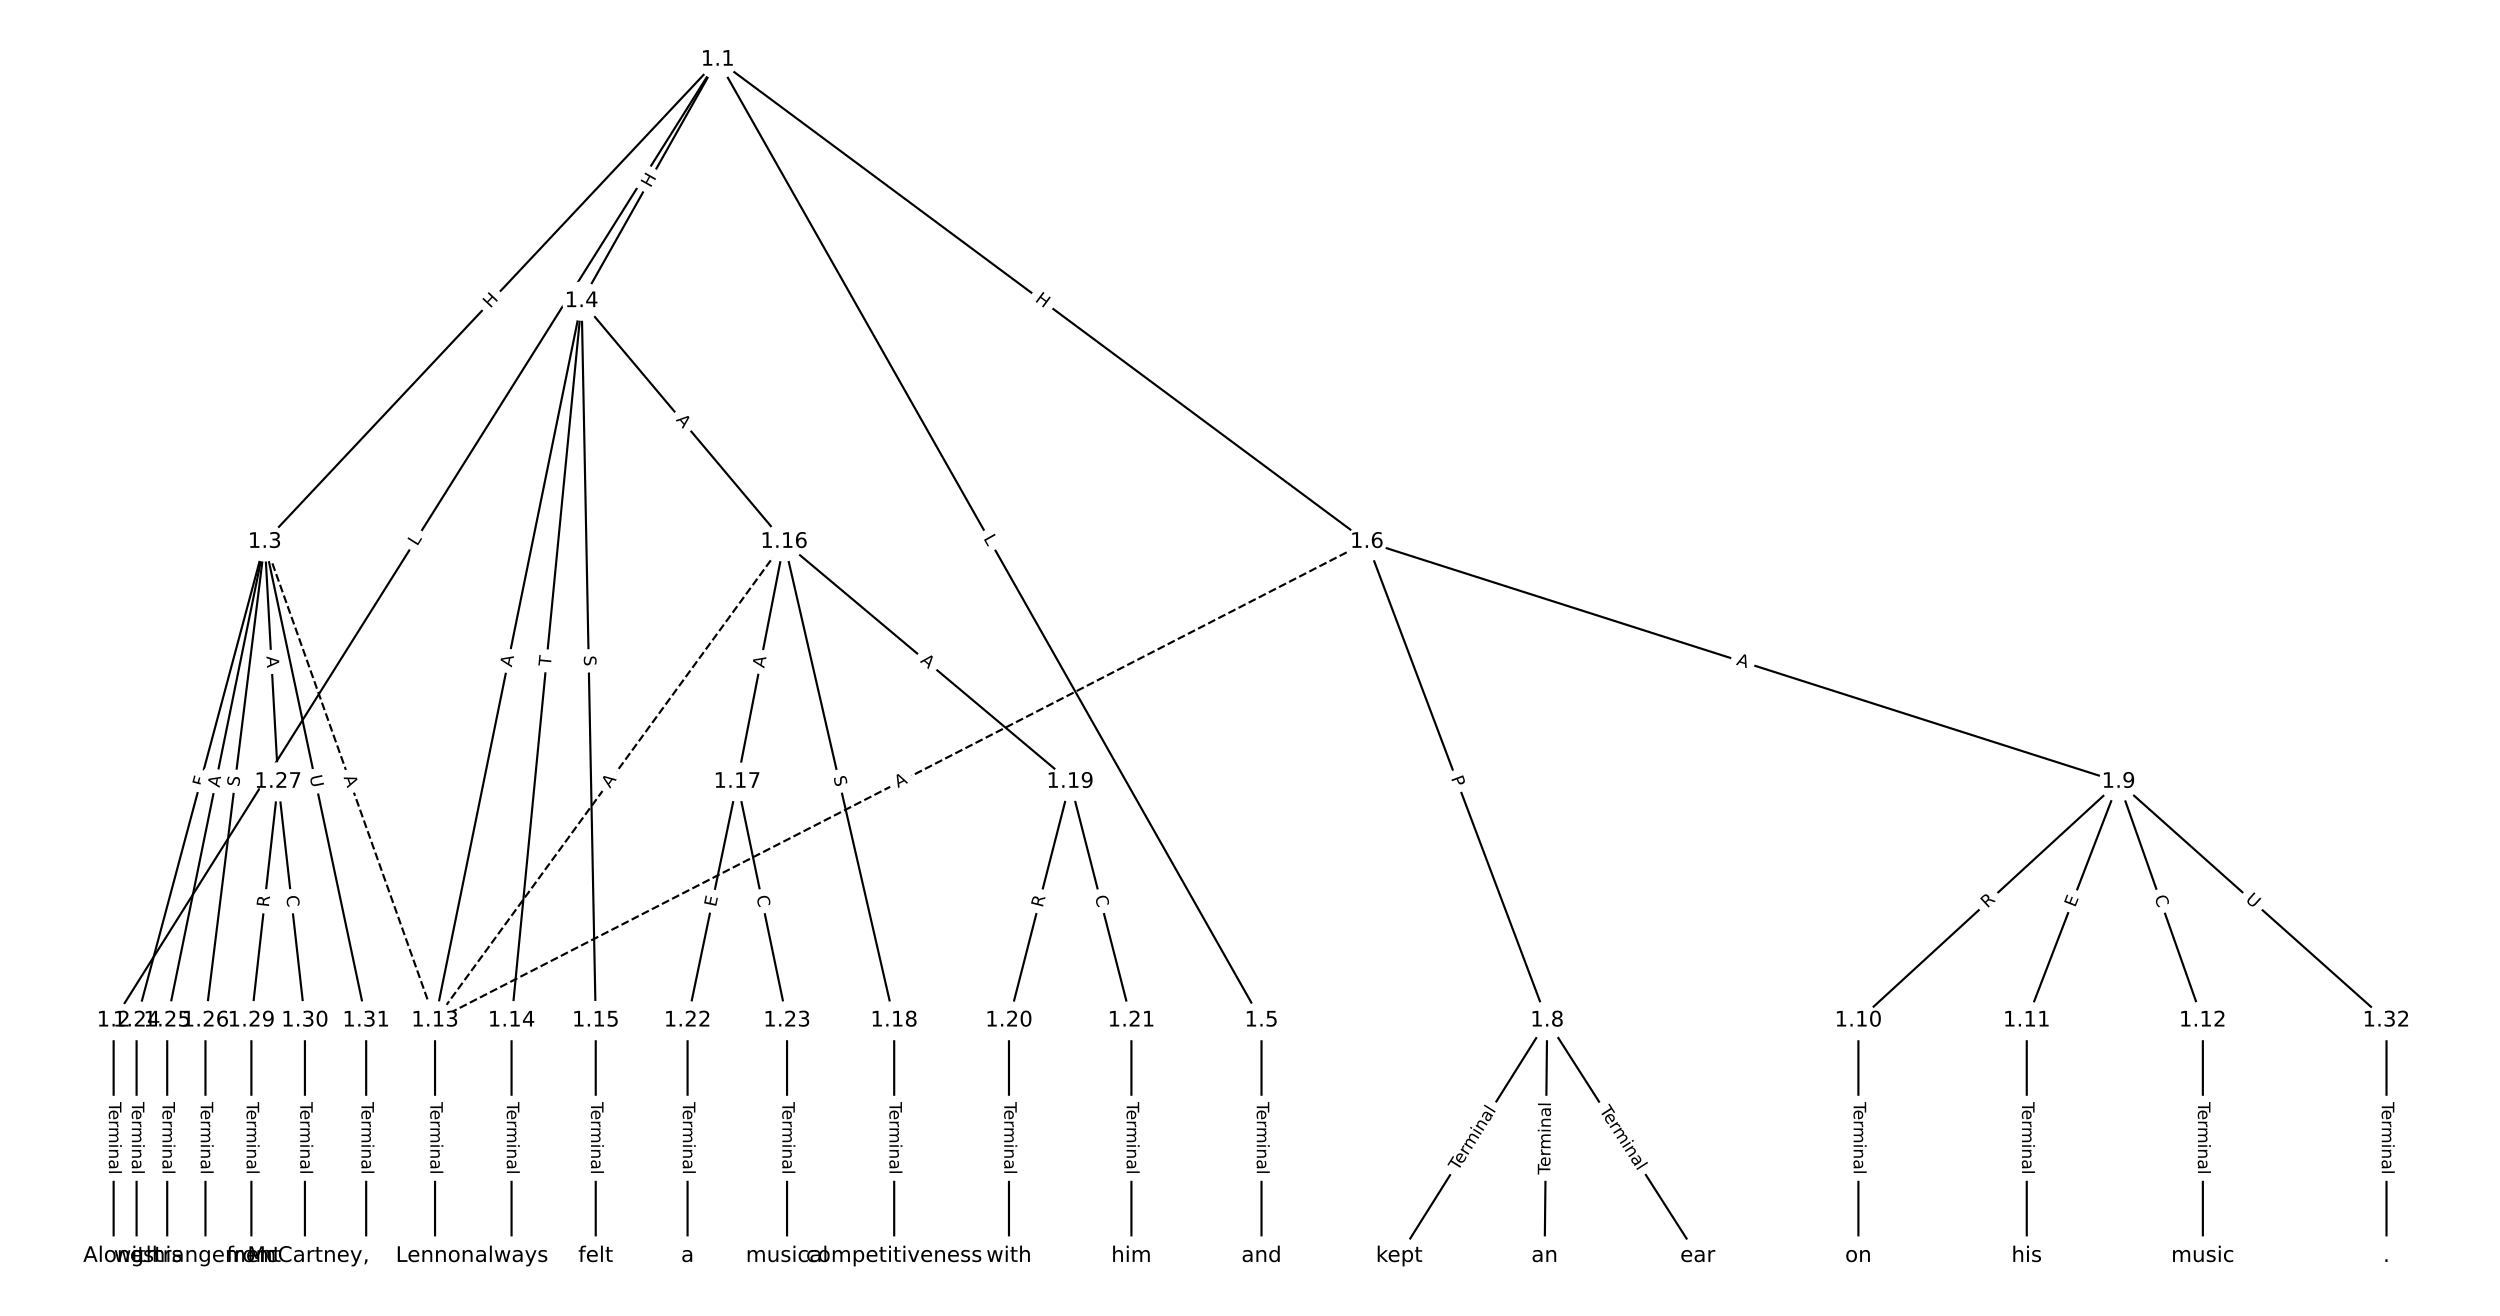 <?xml version="1.0" encoding="UTF-8"?>
<!DOCTYPE svg  PUBLIC '-//W3C//DTD SVG 1.1//EN'  'http://www.w3.org/Graphics/SVG/1.1/DTD/svg11.dtd'>
<svg width="1165.3pt" height="613.33pt" version="1.1" viewBox="0 0 1165.3 613.33" xmlns="http://www.w3.org/2000/svg" xmlns:xlink="http://www.w3.org/1999/xlink">
<defs>
<style type="text/css">*{stroke-linecap:butt;stroke-linejoin:round;}</style>
</defs>
<path d="m0 613.33h1165.3v-613.33h-1165.3z" fill="#fff"/>
<g fill="none" stroke="#000">
<path d="m334.54 27.879-281.57 447.84" clip-path="url(#a)"/>
<path d="m334.54 27.879-211.12 224.73" clip-path="url(#a)"/>
<path d="m334.54 27.879-63.423 112.51" clip-path="url(#a)"/>
<path d="m334.54 27.879 253.48 447.84" clip-path="url(#a)"/>
<path d="m334.54 27.879 302.63 224.73" clip-path="url(#a)"/>
<path d="m52.97 475.72v109.73" clip-path="url(#a)"/>
<path d="m123.42 252.61 79.365 223.11" clip-path="url(#a)" stroke-dasharray="3.7,1.6"/>
<path d="m123.42 252.61-59.747 223.11" clip-path="url(#a)"/>
<path d="m123.42 252.61-45.479 223.11" clip-path="url(#a)"/>
<path d="m123.42 252.61-27.644 223.11" clip-path="url(#a)"/>
<path d="m123.42 252.61 6.242 111.84" clip-path="url(#a)"/>
<path d="m123.42 252.61 47.263 223.11" clip-path="url(#a)"/>
<path d="m271.11 140.39-68.33 335.33" clip-path="url(#a)"/>
<path d="m271.11 140.39-32.66 335.33" clip-path="url(#a)"/>
<path d="m271.11 140.39 6.577 335.33" clip-path="url(#a)"/>
<path d="m271.11 140.39 94.414 112.23" clip-path="url(#a)"/>
<path d="m588.02 475.72v109.73" clip-path="url(#a)"/>
<path d="m637.16 252.61 84.022 223.11" clip-path="url(#a)"/>
<path d="m637.16 252.61 350.36 111.84" clip-path="url(#a)"/>
<path d="m637.16 252.61-434.38 223.11" clip-path="url(#a)" stroke-dasharray="3.7,1.6"/>
<path d="m721.18 475.72-68.962 109.73" clip-path="url(#a)"/>
<path d="m721.18 475.72-1.189 109.73" clip-path="url(#a)"/>
<path d="m721.18 475.72 70.151 109.73" clip-path="url(#a)"/>
<path d="m987.52 364.46-121.28 111.26" clip-path="url(#a)"/>
<path d="m987.52 364.46-42.804 111.26" clip-path="url(#a)"/>
<path d="m987.52 364.46 39.237 111.26" clip-path="url(#a)"/>
<path d="m987.52 364.46 124.84 111.26" clip-path="url(#a)"/>
<path d="m866.24 475.72v109.73" clip-path="url(#a)"/>
<path d="m944.72 475.72v109.73" clip-path="url(#a)"/>
<path d="m1026.8 475.72v109.73" clip-path="url(#a)"/>
<path d="m202.78 475.72v109.73" clip-path="url(#a)"/>
<path d="m238.45 475.72v109.73" clip-path="url(#a)"/>
<path d="m277.69 475.72v109.73" clip-path="url(#a)"/>
<path d="m365.53 252.61-162.74 223.11" clip-path="url(#a)" stroke-dasharray="3.7,1.6"/>
<path d="m365.53 252.61-21.848 111.84" clip-path="url(#a)"/>
<path d="m365.53 252.61 51.275 223.11" clip-path="url(#a)"/>
<path d="m365.53 252.61 133.32 111.84" clip-path="url(#a)"/>
<path d="m343.68 364.46-23.185 111.26" clip-path="url(#a)"/>
<path d="m343.68 364.46 23.185 111.26" clip-path="url(#a)"/>
<path d="m416.8 475.72v109.73" clip-path="url(#a)"/>
<path d="m498.84 364.46-28.536 111.26" clip-path="url(#a)"/>
<path d="m498.84 364.46 28.536 111.26" clip-path="url(#a)"/>
<path d="m470.31 475.72v109.73" clip-path="url(#a)"/>
<path d="m527.38 475.72v109.73" clip-path="url(#a)"/>
<path d="m320.49 475.72v109.73" clip-path="url(#a)"/>
<path d="m366.86 475.72v109.73" clip-path="url(#a)"/>
<path d="m63.671 475.72v109.73" clip-path="url(#a)"/>
<path d="m77.939 475.72v109.73" clip-path="url(#a)"/>
<path d="m95.773 475.72v109.73" clip-path="url(#a)"/>
<path d="m129.66 364.46-12.484 111.26" clip-path="url(#a)"/>
<path d="m129.66 364.46 12.484 111.26" clip-path="url(#a)"/>
<path d="m117.18 475.72v109.73" clip-path="url(#a)"/>
<path d="m142.14 475.72v109.73" clip-path="url(#a)"/>
<path d="m170.68 475.72v109.73" clip-path="url(#a)"/>
<path d="m1112.4 475.72v109.73" clip-path="url(#a)"/>
</g>
<path d="m197.88 257.02 2.373-3.774q1.277-2.032-0.754-3.309l-6.555-4.121q-2.032-1.277-3.309 0.754l-2.373 3.774q-1.277 2.032 0.754 3.309l6.555 4.121q2.032 1.277 3.309-0.754z" clip-path="url(#a)" fill="#fff" stroke="#fff"/>
<g clip-path="url(#a)">
<defs>
<path id="x" d="m9.812 72.906h9.859v-64.609h35.5v-8.297h-45.359z"/>
</defs>
<g transform="translate(194.44 254.86) rotate(-57.842) scale(.08 -.08)">
<use xlink:href="#x"/>
</g>
</g>
<path d="m231.49 146.73 4.119-4.385q1.643-1.749-0.106-3.393l-5.643-5.301q-1.749-1.643-3.393 0.106l-4.119 4.385q-1.643 1.749 0.106 3.393l5.643 5.301q1.749 1.643 3.393-0.106z" clip-path="url(#a)" fill="#fff" stroke="#fff"/>
<g clip-path="url(#a)">
<defs>
<path id="y" d="m9.812 72.906h9.859v-29.891h35.844v29.891h9.859v-72.906h-9.859v34.719h-35.844v-34.719h-9.859z"/>
</defs>
<g transform="translate(228.53 143.95) rotate(-46.789) scale(.08 -.08)">
<use xlink:href="#y"/>
</g>
</g>
<path d="m306.81 89.834 2.954-5.241q1.179-2.091-0.912-3.269l-6.745-3.802q-2.091-1.179-3.269 0.912l-2.954 5.241q-1.179 2.091 0.912 3.269l6.745 3.802q2.091 1.179 3.269-0.912z" clip-path="url(#a)" fill="#fff" stroke="#fff"/>
<g clip-path="url(#a)">
<g transform="translate(303.27 87.838) rotate(-60.59) scale(.08 -.08)">
<use xlink:href="#y"/>
</g>
</g>
<path d="m454.72 252.95 2.196 3.879q1.182 2.089 3.271 0.906l6.738-3.814q2.089-1.182 0.906-3.271l-2.196-3.879q-1.182-2.089-3.271-0.906l-6.738 3.814q-2.089 1.182-0.906 3.271z" clip-path="url(#a)" fill="#fff" stroke="#fff"/>
<g clip-path="url(#a)">
<g transform="translate(458.26 250.95) rotate(60.49) scale(.08 -.08)">
<use xlink:href="#x"/>
</g>
</g>
<path d="m479.7 143.49 4.83 3.587q1.927 1.431 3.358-0.496l4.616-6.216q1.431-1.927-0.496-3.358l-4.83-3.587q-1.927-1.431-3.358 0.496l-4.616 6.216q-1.431 1.927 0.496 3.358z" clip-path="url(#a)" fill="#fff" stroke="#fff"/>
<g clip-path="url(#a)">
<g transform="translate(482.12 140.23) rotate(36.598) scale(.08 -.08)">
<use xlink:href="#y"/>
</g>
</g>
<path d="m46.698 513.68v33.808q0 2.4 2.4 2.4h7.742q2.4 0 2.4-2.4v-33.808q0-2.4-2.4-2.4h-7.742q-2.4 0-2.4 2.4z" clip-path="url(#a)" fill="#fff" stroke="#fff"/>
<g clip-path="url(#a)">
<defs>
<path id="l" d="m-0.297 72.906h61.672v-8.312h-25.875v-64.594h-9.906v64.594h-25.891z"/>
<path id="e" d="m56.203 29.594v-4.391h-41.312q0.594-9.281 5.594-14.141t13.938-4.859q5.172 0 10.031 1.266t9.656 3.812v-8.5q-4.844-2.047-9.922-3.125t-10.297-1.078q-13.094 0-20.734 7.609-7.641 7.625-7.641 20.625 0 13.422 7.25 21.297 7.25 7.891 19.562 7.891 11.031 0 17.453-7.109 6.422-7.094 6.422-19.297zm-8.984 2.641q-0.094 7.359-4.125 11.75-4.031 4.406-10.672 4.406-7.516 0-12.031-4.25t-5.203-11.969z"/>
<path id="j" d="m41.109 46.297q-1.516 0.875-3.297 1.281-1.781 0.422-3.922 0.422-7.625 0-11.703-4.953t-4.078-14.234v-28.812h-9.031v54.688h9.031v-8.5q2.844 4.984 7.375 7.391 4.547 2.422 11.047 2.422 0.922 0 2.047-0.125 1.125-0.109 2.484-0.359z"/>
<path id="i" d="m52 44.188q3.375 6.062 8.062 8.938t11.031 2.875q8.547 0 13.188-5.984 4.641-5.969 4.641-17v-33.016h-9.031v32.719q0 7.859-2.797 11.656-2.781 3.812-8.484 3.812-6.984 0-11.047-4.641-4.047-4.625-4.047-12.641v-30.906h-9.031v32.719q0 7.906-2.781 11.688t-8.594 3.781q-6.891 0-10.953-4.656-4.047-4.656-4.047-12.625v-30.906h-9.031v54.688h9.031v-8.5q3.078 5.031 7.375 7.422t10.203 2.391q5.969 0 10.141-3.031 4.172-3.016 6.172-8.781z"/>
<path id="g" d="m9.422 54.688h8.984v-54.688h-8.984zm0 21.297h8.984v-11.391h-8.984z"/>
<path id="d" d="m54.891 33.016v-33.016h-8.984v32.719q0 7.766-3.031 11.609-3.031 3.859-9.078 3.859-7.281 0-11.484-4.641-4.203-4.625-4.203-12.641v-30.906h-9.031v54.688h9.031v-8.5q3.234 4.938 7.594 7.375 4.375 2.438 10.094 2.438 9.422 0 14.25-5.828 4.844-5.828 4.844-17.156z"/>
<path id="f" d="m34.281 27.484q-10.891 0-15.094-2.484t-4.203-8.5q0-4.781 3.156-7.594 3.156-2.797 8.562-2.797 7.484 0 12 5.297t4.516 14.078v2zm17.922 3.719v-31.203h-8.984v8.297q-3.078-4.969-7.672-7.344t-11.234-2.375q-8.391 0-13.359 4.719-4.953 4.719-4.953 12.625 0 9.219 6.172 13.906 6.188 4.688 18.438 4.688h12.609v0.891q0 6.203-4.078 9.594t-11.453 3.391q-4.688 0-9.141-1.125-4.438-1.125-8.531-3.375v8.312q4.922 1.906 9.562 2.844 4.641 0.953 9.031 0.953 11.875 0 17.734-6.156 5.859-6.141 5.859-18.641z"/>
<path id="k" d="m9.422 75.984h8.984v-75.984h-8.984z"/>
</defs>
<g transform="translate(50.762 513.68) rotate(90) scale(.08 -.08)">
<use xlink:href="#l"/>
<use x="44.084" xlink:href="#e"/>
<use x="105.607" xlink:href="#j"/>
<use x="144.971" xlink:href="#i"/>
<use x="242.383" xlink:href="#g"/>
<use x="270.166" xlink:href="#d"/>
<use x="333.545" xlink:href="#f"/>
<use x="394.824" xlink:href="#k"/>
</g>
</g>
<path d="m156.27 363.69 1.834 5.156q0.804 2.261 3.066 1.457l7.295-2.595q2.261-0.804 1.457-3.066l-1.834-5.156q-0.804-2.261-3.066-1.457l-7.295 2.595q-2.261 0.804-1.457 3.066z" clip-path="url(#a)" fill="#fff" stroke="#fff"/>
<g clip-path="url(#a)">
<defs>
<path id="n" d="m34.188 63.188-13.391-36.281h26.812zm-5.578 9.719h11.188l27.781-72.906h-10.25l-6.641 18.703h-32.859l-6.641-18.703h-10.406z"/>
</defs>
<g transform="translate(160.1 362.33) rotate(70.418) scale(.08 -.08)">
<use xlink:href="#n"/>
</g>
</g>
<path d="m99.007 368.01 1.19-4.445q0.621-2.318-1.698-2.939l-7.479-2.003q-2.318-0.621-2.939 1.698l-1.19 4.445q-0.621 2.318 1.698 2.939l7.479 2.003q2.318 0.621 2.939-1.698z" clip-path="url(#a)" fill="#fff" stroke="#fff"/>
<g clip-path="url(#a)">
<defs>
<path id="aq" d="m9.812 72.906h41.891v-8.312h-32.031v-21.484h28.906v-8.297h-28.906v-34.812h-9.859z"/>
</defs>
<g transform="translate(95.081 366.96) rotate(-75.008) scale(.08 -.08)">
<use xlink:href="#aq"/>
</g>
</g>
<path d="m106.28 368.1 1.093-5.362q0.479-2.352-1.872-2.831l-7.587-1.546q-2.352-0.479-2.831 1.872l-1.093 5.362q-0.479 2.352 1.872 2.831l7.587 1.546q2.352 0.479 2.831-1.872z" clip-path="url(#a)" fill="#fff" stroke="#fff"/>
<g clip-path="url(#a)">
<g transform="translate(102.29 367.29) rotate(-78.478) scale(.08 -.08)">
<use xlink:href="#n"/>
</g>
</g>
<path d="m115.51 367.46 0.625-5.04q0.295-2.382-2.087-2.677l-7.684-0.952q-2.382-0.295-2.677 2.087l-0.625 5.04q-0.295 2.382 2.087 2.677l7.684 0.952q2.382 0.295 2.677-2.087z" clip-path="url(#a)" fill="#fff" stroke="#fff"/>
<g clip-path="url(#a)">
<defs>
<path id="v" d="m53.516 70.516v-9.625q-5.609 2.688-10.594 4-4.984 1.328-9.625 1.328-8.047 0-12.422-3.125t-4.375-8.891q0-4.844 2.906-7.312 2.906-2.453 11.016-3.969l5.953-1.219q11.031-2.109 16.281-7.406t5.25-14.172q0-10.609-7.109-16.078-7.094-5.469-20.812-5.469-5.172 0-11.016 1.172-5.828 1.172-12.078 3.469v10.156q6-3.359 11.766-5.078 5.766-1.703 11.328-1.703 8.438 0 13.031 3.312 4.594 3.328 4.594 9.484 0 5.359-3.297 8.391t-10.812 4.547l-6.016 1.172q-11.031 2.188-15.969 6.875-4.922 4.688-4.922 13.047 0 9.672 6.812 15.234t18.766 5.562q5.141 0 10.453-0.938 5.328-0.922 10.891-2.766z"/>
</defs>
<g transform="translate(111.47 366.96) rotate(-82.937) scale(.08 -.08)">
<use xlink:href="#v"/>
</g>
</g>
<path d="m120.12 306.15 0.305 5.464q0.134 2.396 2.53 2.263l7.731-0.431q2.396-0.134 2.263-2.53l-0.305-5.464q-0.134-2.396-2.53-2.263l-7.731 0.431q-2.396 0.134-2.263 2.53z" clip-path="url(#a)" fill="#fff" stroke="#fff"/>
<g clip-path="url(#a)">
<g transform="translate(124.18 305.93) rotate(86.806) scale(.08 -.08)">
<use xlink:href="#n"/>
</g>
</g>
<path d="m140.31 362.6 1.213 5.728q0.497 2.348 2.845 1.851l7.574-1.605q2.348-0.497 1.851-2.845l-1.213-5.728q-0.497-2.348-2.845-1.851l-7.574 1.605q-2.348 0.497-1.851 2.845z" clip-path="url(#a)" fill="#fff" stroke="#fff"/>
<g clip-path="url(#a)">
<defs>
<path id="af" d="m8.688 72.906h9.922v-44.297q0-11.719 4.234-16.875 4.25-5.141 13.781-5.141 9.469 0 13.719 5.141 4.25 5.156 4.25 16.875v44.297h9.906v-45.516q0-14.25-7.062-21.531-7.047-7.281-20.812-7.281-13.828 0-20.891 7.281-7.047 7.281-7.047 21.531z"/>
</defs>
<g transform="translate(144.28 361.76) rotate(78.039) scale(.08 -.08)">
<use xlink:href="#af"/>
</g>
</g>
<path d="m242.55 311.99 1.093-5.362q0.479-2.352-1.873-2.831l-7.587-1.546q-2.352-0.479-2.831 1.873l-1.093 5.362q-0.479 2.352 1.873 2.831l7.587 1.546q2.352 0.479 2.831-1.873z" clip-path="url(#a)" fill="#fff" stroke="#fff"/>
<g clip-path="url(#a)">
<g transform="translate(238.56 311.18) rotate(-78.483) scale(.08 -.08)">
<use xlink:href="#n"/>
</g>
</g>
<path d="m260.79 311.09 0.474-4.863q0.233-2.389-2.156-2.621l-7.706-0.751q-2.389-0.233-2.621 2.156l-0.474 4.863q-0.233 2.389 2.156 2.621l7.706 0.751q2.389 0.233 2.621-2.156z" clip-path="url(#a)" fill="#fff" stroke="#fff"/>
<g clip-path="url(#a)">
<g transform="translate(256.74 310.7) rotate(-84.437) scale(.08 -.08)">
<use xlink:href="#l"/>
</g>
</g>
<path d="m268.08 305.64 0.1 5.078q0.047 2.4 2.447 2.353l7.741-0.152q2.4-0.047 2.353-2.447l-0.1-5.078q-0.047-2.4-2.447-2.353l-7.741 0.152q-2.4 0.047-2.353 2.447z" clip-path="url(#a)" fill="#fff" stroke="#fff"/>
<g clip-path="url(#a)">
<g transform="translate(272.14 305.56) rotate(88.876) scale(.08 -.08)">
<use xlink:href="#v"/>
</g>
</g>
<path d="m311.76 198.44 3.523 4.188q1.545 1.837 3.382 0.291l5.925-4.984q1.837-1.545 0.291-3.382l-3.523-4.188q-1.545-1.837-3.382-0.291l-5.925 4.984q-1.837 1.545-0.291 3.382z" clip-path="url(#a)" fill="#fff" stroke="#fff"/>
<g clip-path="url(#a)">
<g transform="translate(314.87 195.83) rotate(49.927) scale(.08 -.08)">
<use xlink:href="#n"/>
</g>
</g>
<path d="m581.75 513.68v33.808q0 2.4 2.4 2.4h7.742q2.4 0 2.4-2.4v-33.808q0-2.4-2.4-2.4h-7.742q-2.4 0-2.4 2.4z" clip-path="url(#a)" fill="#fff" stroke="#fff"/>
<g clip-path="url(#a)">
<g transform="translate(585.81 513.68) rotate(90) scale(.08 -.08)">
<use xlink:href="#l"/>
<use x="44.084" xlink:href="#e"/>
<use x="105.607" xlink:href="#j"/>
<use x="144.971" xlink:href="#i"/>
<use x="242.383" xlink:href="#g"/>
<use x="270.166" xlink:href="#d"/>
<use x="333.545" xlink:href="#f"/>
<use x="394.824" xlink:href="#k"/>
</g>
</g>
<path d="m672.45 364.12 1.7 4.514q0.846 2.246 3.092 1.4l7.246-2.729q2.246-0.846 1.4-3.092l-1.7-4.514q-0.846-2.246-3.092-1.4l-7.246 2.729q-2.246 0.846-1.4 3.092z" clip-path="url(#a)" fill="#fff" stroke="#fff"/>
<g clip-path="url(#a)">
<defs>
<path id="ao" d="m19.672 64.797v-27.391h12.406q6.891 0 10.641 3.562 3.766 3.562 3.766 10.156 0 6.547-3.766 10.109-3.75 3.562-10.641 3.562zm-9.859 8.109h22.266q12.266 0 18.531-5.547 6.281-5.547 6.281-16.234 0-10.797-6.281-16.312-6.266-5.516-18.531-5.516h-12.406v-29.297h-9.859z"/>
</defs>
<g transform="translate(676.26 362.69) rotate(69.364) scale(.08 -.08)">
<use xlink:href="#ao"/>
</g>
</g>
<path d="m807.83 313.68 5.213 1.664q2.286 0.73 3.016-1.556l2.355-7.376q0.73-2.286-1.556-3.016l-5.213-1.664q-2.286-0.73-3.016 1.556l-2.355 7.376q-0.73 2.286 1.556 3.016z" clip-path="url(#a)" fill="#fff" stroke="#fff"/>
<g clip-path="url(#a)">
<g transform="translate(809.06 309.81) rotate(17.705) scale(.08 -.08)">
<use xlink:href="#n"/>
</g>
</g>
<path d="m420.4 371 4.868-2.5q2.135-1.097 1.038-3.231l-3.537-6.887q-1.097-2.135-3.231-1.038l-4.868 2.5q-2.135 1.097-1.038 3.231l3.537 6.887q1.097 2.135 3.231 1.038z" clip-path="url(#a)" fill="#fff" stroke="#fff"/>
<g clip-path="url(#a)">
<g transform="translate(418.55 367.38) rotate(-27.186) scale(.08 -.08)">
<use xlink:href="#n"/>
</g>
</g>
<path d="m683.02 548.24 17.989-28.624q1.277-2.032-0.755-3.309l-6.556-4.12q-2.032-1.277-3.309 0.755l-17.989 28.624q-1.277 2.032 0.755 3.309l6.556 4.12q2.032 1.277 3.309-0.755z" clip-path="url(#a)" fill="#fff" stroke="#fff"/>
<g clip-path="url(#a)">
<g transform="translate(679.58 546.07) rotate(-57.853) scale(.08 -.08)">
<use xlink:href="#l"/>
<use x="44.084" xlink:href="#e"/>
<use x="105.607" xlink:href="#j"/>
<use x="144.971" xlink:href="#i"/>
<use x="242.383" xlink:href="#g"/>
<use x="270.166" xlink:href="#d"/>
<use x="333.545" xlink:href="#f"/>
<use x="394.824" xlink:href="#k"/>
</g>
</g>
<path d="m726.68 547.56 0.366-33.806q0.026-2.4-2.374-2.426l-7.742-0.084q-2.4-0.026-2.426 2.374l-0.366 33.806q-0.026 2.4 2.374 2.426l7.742 0.084q2.4 0.026 2.426-2.374z" clip-path="url(#a)" fill="#fff" stroke="#fff"/>
<g clip-path="url(#a)">
<g transform="translate(722.61 547.51) rotate(-89.379) scale(.08 -.08)">
<use xlink:href="#l"/>
<use x="44.084" xlink:href="#e"/>
<use x="105.607" xlink:href="#j"/>
<use x="144.971" xlink:href="#i"/>
<use x="242.383" xlink:href="#g"/>
<use x="270.166" xlink:href="#d"/>
<use x="333.545" xlink:href="#f"/>
<use x="394.824" xlink:href="#k"/>
</g>
</g>
<path d="m741.87 519.72 18.209 28.484q1.293 2.022 3.315 0.729l6.523-4.17q2.022-1.293 0.729-3.315l-18.209-28.484q-1.293-2.022-3.315-0.729l-6.523 4.17q-2.022 1.293-0.729 3.315z" clip-path="url(#a)" fill="#fff" stroke="#fff"/>
<g clip-path="url(#a)">
<g transform="translate(745.3 517.53) rotate(57.41) scale(.08 -.08)">
<use xlink:href="#l"/>
<use x="44.084" xlink:href="#e"/>
<use x="105.607" xlink:href="#j"/>
<use x="144.971" xlink:href="#i"/>
<use x="242.383" xlink:href="#g"/>
<use x="270.166" xlink:href="#d"/>
<use x="333.545" xlink:href="#f"/>
<use x="394.824" xlink:href="#k"/>
</g>
</g>
<path d="m929.07 426.59 4.096-3.758q1.768-1.623 0.146-3.391l-5.234-5.705q-1.623-1.768-3.391-0.146l-4.096 3.758q-1.768 1.623-0.146 3.391l5.234 5.705q1.623 1.768 3.391 0.146z" clip-path="url(#a)" fill="#fff" stroke="#fff"/>
<g clip-path="url(#a)">
<defs>
<path id="w" d="m44.391 34.188q3.172-1.078 6.172-4.594t6.031-9.672l10.016-19.922h-10.609l-9.312 18.703q-3.625 7.328-7.016 9.719t-9.25 2.391h-10.75v-30.812h-9.859v72.906h22.266q12.5 0 18.656-5.234 6.156-5.219 6.156-15.766 0-6.891-3.203-11.438-3.203-4.531-9.297-6.281zm-24.719 30.609v-25.875h12.406q7.125 0 10.766 3.297t3.641 9.688-3.641 9.641-10.766 3.25z"/>
</defs>
<g transform="translate(926.32 423.59) rotate(-42.534) scale(.08 -.08)">
<use xlink:href="#w"/>
</g>
</g>
<path d="m971.06 424.7 1.815-4.718q0.862-2.24-1.378-3.102l-7.226-2.78q-2.24-0.862-3.102 1.378l-1.815 4.718q-0.862 2.24 1.378 3.102l7.226 2.78q2.24 0.862 3.102-1.378z" clip-path="url(#a)" fill="#fff" stroke="#fff"/>
<g clip-path="url(#a)">
<defs>
<path id="ag" d="m9.812 72.906h46.094v-8.312h-36.234v-21.578h34.719v-8.297h-34.719v-26.422h37.109v-8.297h-46.969z"/>
</defs>
<g transform="translate(967.27 423.24) rotate(-68.958) scale(.08 -.08)">
<use xlink:href="#ag"/>
</g>
</g>
<path d="m1000.3 419.54 1.858 5.268q0.798 2.263 3.062 1.465l7.302-2.575q2.263-0.798 1.465-3.062l-1.858-5.268q-0.798-2.263-3.062-1.465l-7.302 2.575q-2.263 0.798-1.465 3.062z" clip-path="url(#a)" fill="#fff" stroke="#fff"/>
<g clip-path="url(#a)">
<defs>
<path id="r" d="m64.406 67.281v-10.391q-4.984 4.641-10.625 6.922-5.641 2.297-11.984 2.297-12.5 0-19.141-7.641t-6.641-22.094q0-14.406 6.641-22.047t19.141-7.641q6.344 0 11.984 2.297t10.625 6.938v-10.312q-5.172-3.516-10.969-5.281-5.781-1.75-12.219-1.75-16.562 0-26.094 10.125-9.516 10.141-9.516 27.672 0 17.578 9.516 27.703 9.531 10.141 26.094 10.141 6.531 0 12.312-1.734 5.797-1.734 10.875-5.203z"/>
</defs>
<g transform="translate(1004.1 418.19) rotate(70.575) scale(.08 -.08)">
<use xlink:href="#r"/>
</g>
</g>
<path d="m1043.6 422.82 4.371 3.896q1.792 1.597 3.389-0.195l5.151-5.78q1.597-1.792-0.195-3.389l-4.371-3.896q-1.792-1.597-3.389 0.195l-5.151 5.78q-1.597 1.792 0.195 3.389z" clip-path="url(#a)" fill="#fff" stroke="#fff"/>
<g clip-path="url(#a)">
<g transform="translate(1046.3 419.79) rotate(41.707) scale(.08 -.08)">
<use xlink:href="#af"/>
</g>
</g>
<path d="m859.97 513.68v33.808q0 2.4 2.4 2.4h7.742q2.4 0 2.4-2.4v-33.808q0-2.4-2.4-2.4h-7.742q-2.4 0-2.4 2.4z" clip-path="url(#a)" fill="#fff" stroke="#fff"/>
<g clip-path="url(#a)">
<g transform="translate(864.03 513.68) rotate(90) scale(.08 -.08)">
<use xlink:href="#l"/>
<use x="44.084" xlink:href="#e"/>
<use x="105.607" xlink:href="#j"/>
<use x="144.971" xlink:href="#i"/>
<use x="242.383" xlink:href="#g"/>
<use x="270.166" xlink:href="#d"/>
<use x="333.545" xlink:href="#f"/>
<use x="394.824" xlink:href="#k"/>
</g>
</g>
<path d="m938.44 513.68v33.808q0 2.4 2.4 2.4h7.742q2.4 0 2.4-2.4v-33.808q0-2.4-2.4-2.4h-7.742q-2.4 0-2.4 2.4z" clip-path="url(#a)" fill="#fff" stroke="#fff"/>
<g clip-path="url(#a)">
<g transform="translate(942.51 513.68) rotate(90) scale(.08 -.08)">
<use xlink:href="#l"/>
<use x="44.084" xlink:href="#e"/>
<use x="105.607" xlink:href="#j"/>
<use x="144.971" xlink:href="#i"/>
<use x="242.383" xlink:href="#g"/>
<use x="270.166" xlink:href="#d"/>
<use x="333.545" xlink:href="#f"/>
<use x="394.824" xlink:href="#k"/>
</g>
</g>
<path d="m1020.5 513.68v33.808q0 2.4 2.4 2.4h7.742q2.4 0 2.4-2.4v-33.808q0-2.4-2.4-2.4h-7.742q-2.4 0-2.4 2.4z" clip-path="url(#a)" fill="#fff" stroke="#fff"/>
<g clip-path="url(#a)">
<g transform="translate(1024.5 513.68) rotate(90) scale(.08 -.08)">
<use xlink:href="#l"/>
<use x="44.084" xlink:href="#e"/>
<use x="105.607" xlink:href="#j"/>
<use x="144.971" xlink:href="#i"/>
<use x="242.383" xlink:href="#g"/>
<use x="270.166" xlink:href="#d"/>
<use x="333.545" xlink:href="#f"/>
<use x="394.824" xlink:href="#k"/>
</g>
</g>
<path d="m196.51 513.68v33.808q0 2.4 2.4 2.4h7.742q2.4 0 2.4-2.4v-33.808q0-2.4-2.4-2.4h-7.742q-2.4 0-2.4 2.4z" clip-path="url(#a)" fill="#fff" stroke="#fff"/>
<g clip-path="url(#a)">
<g transform="translate(200.58 513.68) rotate(90) scale(.08 -.08)">
<use xlink:href="#l"/>
<use x="44.084" xlink:href="#e"/>
<use x="105.607" xlink:href="#j"/>
<use x="144.971" xlink:href="#i"/>
<use x="242.383" xlink:href="#g"/>
<use x="270.166" xlink:href="#d"/>
<use x="333.545" xlink:href="#f"/>
<use x="394.824" xlink:href="#k"/>
</g>
</g>
<path d="m232.18 513.68v33.808q0 2.4 2.4 2.4h7.742q2.4 0 2.4-2.4v-33.808q0-2.4-2.4-2.4h-7.742q-2.4 0-2.4 2.4z" clip-path="url(#a)" fill="#fff" stroke="#fff"/>
<g clip-path="url(#a)">
<g transform="translate(236.25 513.68) rotate(90) scale(.08 -.08)">
<use xlink:href="#l"/>
<use x="44.084" xlink:href="#e"/>
<use x="105.607" xlink:href="#j"/>
<use x="144.971" xlink:href="#i"/>
<use x="242.383" xlink:href="#g"/>
<use x="270.166" xlink:href="#d"/>
<use x="333.545" xlink:href="#f"/>
<use x="394.824" xlink:href="#k"/>
</g>
</g>
<path d="m271.42 513.68v33.808q0 2.4 2.4 2.4h7.742q2.4 0 2.4-2.4v-33.808q0-2.4-2.4-2.4h-7.742q-2.4 0-2.4 2.4z" clip-path="url(#a)" fill="#fff" stroke="#fff"/>
<g clip-path="url(#a)">
<g transform="translate(275.48 513.68) rotate(90) scale(.08 -.08)">
<use xlink:href="#l"/>
<use x="44.084" xlink:href="#e"/>
<use x="105.607" xlink:href="#j"/>
<use x="144.971" xlink:href="#i"/>
<use x="242.383" xlink:href="#g"/>
<use x="270.166" xlink:href="#d"/>
<use x="333.545" xlink:href="#f"/>
<use x="394.824" xlink:href="#k"/>
</g>
</g>
<path d="m287.61 370.07 3.225-4.421q1.414-1.939-0.525-3.353l-6.255-4.563q-1.939-1.414-3.353 0.525l-3.225 4.421q-1.414 1.939 0.525 3.353l6.255 4.563q1.939 1.414 3.353-0.525z" clip-path="url(#a)" fill="#fff" stroke="#fff"/>
<g clip-path="url(#a)">
<g transform="translate(284.33 367.68) rotate(-53.891) scale(.08 -.08)">
<use xlink:href="#n"/>
</g>
</g>
<path d="m360.23 312.42 1.049-5.371q0.46-2.356-1.895-2.816l-7.599-1.484q-2.356-0.46-2.816 1.895l-1.049 5.371q-0.46 2.356 1.895 2.816l7.599 1.484q2.356 0.46 2.816-1.895z" clip-path="url(#a)" fill="#fff" stroke="#fff"/>
<g clip-path="url(#a)">
<g transform="translate(356.24 311.64) rotate(-78.947) scale(.08 -.08)">
<use xlink:href="#n"/>
</g>
</g>
<path d="m384.48 363.1 1.138 4.95q0.538 2.339 2.877 1.802l7.546-1.734q2.339-0.538 1.802-2.877l-1.138-4.95q-0.538-2.339-2.877-1.802l-7.546 1.734q-2.339 0.538-1.802 2.877z" clip-path="url(#a)" fill="#fff" stroke="#fff"/>
<g clip-path="url(#a)">
<g transform="translate(388.44 362.19) rotate(77.057) scale(.08 -.08)">
<use xlink:href="#v"/>
</g>
</g>
<path d="m426.06 311.58 4.192 3.517q1.839 1.542 3.381-0.296l4.976-5.931q1.542-1.839-0.296-3.381l-4.192-3.517q-1.839-1.542-3.381 0.296l-4.976 5.932q-1.542 1.839 0.296 3.381z" clip-path="url(#a)" fill="#fff" stroke="#fff"/>
<g clip-path="url(#a)">
<g transform="translate(428.67 308.47) rotate(39.995) scale(.08 -.08)">
<use xlink:href="#n"/>
</g>
</g>
<path d="m337.71 423.84 1.031-4.949q0.49-2.349-1.86-2.839l-7.58-1.579q-2.349-0.49-2.839 1.86l-1.031 4.949q-0.49 2.349 1.86 2.839l7.58 1.579q2.349 0.49 2.839-1.86z" clip-path="url(#a)" fill="#fff" stroke="#fff"/>
<g clip-path="url(#a)">
<g transform="translate(333.73 423.01) rotate(-78.229) scale(.08 -.08)">
<use xlink:href="#ag"/>
</g>
</g>
<path d="m348.56 418.63 1.14 5.469q0.49 2.349 2.839 1.86l7.58-1.579q2.349-0.49 1.86-2.839l-1.14-5.469q-0.49-2.349-2.839-1.86l-7.58 1.579q-2.349 0.49-1.86 2.839z" clip-path="url(#a)" fill="#fff" stroke="#fff"/>
<g clip-path="url(#a)">
<g transform="translate(352.54 417.81) rotate(78.229) scale(.08 -.08)">
<use xlink:href="#r"/>
</g>
</g>
<path d="m410.53 513.68v33.808q0 2.4 2.4 2.4h7.742q2.4 0 2.4-2.4v-33.808q0-2.4-2.4-2.4h-7.742q-2.4 0-2.4 2.4z" clip-path="url(#a)" fill="#fff" stroke="#fff"/>
<g clip-path="url(#a)">
<g transform="translate(414.59 513.68) rotate(90) scale(.08 -.08)">
<use xlink:href="#l"/>
<use x="44.084" xlink:href="#e"/>
<use x="105.607" xlink:href="#j"/>
<use x="144.971" xlink:href="#i"/>
<use x="242.383" xlink:href="#g"/>
<use x="270.166" xlink:href="#d"/>
<use x="333.545" xlink:href="#f"/>
<use x="394.824" xlink:href="#k"/>
</g>
</g>
<path d="m489.96 424.34 1.381-5.385q0.596-2.325-1.728-2.921l-7.5-1.923q-2.325-0.596-2.921 1.728l-1.381 5.385q-0.596 2.325 1.728 2.921l7.5 1.923q2.325 0.596 2.921-1.728z" clip-path="url(#a)" fill="#fff" stroke="#fff"/>
<g clip-path="url(#a)">
<g transform="translate(486.02 423.33) rotate(-75.615) scale(.08 -.08)">
<use xlink:href="#w"/>
</g>
</g>
<path d="m506.34 418.94 1.388 5.411q0.596 2.325 2.921 1.728l7.5-1.923q2.325-0.596 1.728-2.921l-1.388-5.411q-0.596-2.325-2.921-1.728l-7.5 1.923q-2.325 0.596-1.728 2.921z" clip-path="url(#a)" fill="#fff" stroke="#fff"/>
<g clip-path="url(#a)">
<g transform="translate(510.28 417.93) rotate(75.615) scale(.08 -.08)">
<use xlink:href="#r"/>
</g>
</g>
<path d="m464.04 513.68v33.808q0 2.4 2.4 2.4h7.742q2.4 0 2.4-2.4v-33.808q0-2.4-2.4-2.4h-7.742q-2.4 0-2.4 2.4z" clip-path="url(#a)" fill="#fff" stroke="#fff"/>
<g clip-path="url(#a)">
<g transform="translate(468.1 513.68) rotate(90) scale(.08 -.08)">
<use xlink:href="#l"/>
<use x="44.084" xlink:href="#e"/>
<use x="105.607" xlink:href="#j"/>
<use x="144.971" xlink:href="#i"/>
<use x="242.383" xlink:href="#g"/>
<use x="270.166" xlink:href="#d"/>
<use x="333.545" xlink:href="#f"/>
<use x="394.824" xlink:href="#k"/>
</g>
</g>
<path d="m521.11 513.68v33.808q0 2.4 2.4 2.4h7.742q2.4 0 2.4-2.4v-33.808q0-2.4-2.4-2.4h-7.742q-2.4 0-2.4 2.4z" clip-path="url(#a)" fill="#fff" stroke="#fff"/>
<g clip-path="url(#a)">
<g transform="translate(525.17 513.68) rotate(90) scale(.08 -.08)">
<use xlink:href="#l"/>
<use x="44.084" xlink:href="#e"/>
<use x="105.607" xlink:href="#j"/>
<use x="144.971" xlink:href="#i"/>
<use x="242.383" xlink:href="#g"/>
<use x="270.166" xlink:href="#d"/>
<use x="333.545" xlink:href="#f"/>
<use x="394.824" xlink:href="#k"/>
</g>
</g>
<path d="m314.22 513.68v33.808q0 2.4 2.4 2.4h7.742q2.4 0 2.4-2.4v-33.808q0-2.4-2.4-2.4h-7.742q-2.4 0-2.4 2.4z" clip-path="url(#a)" fill="#fff" stroke="#fff"/>
<g clip-path="url(#a)">
<g transform="translate(318.29 513.68) rotate(90) scale(.08 -.08)">
<use xlink:href="#l"/>
<use x="44.084" xlink:href="#e"/>
<use x="105.607" xlink:href="#j"/>
<use x="144.971" xlink:href="#i"/>
<use x="242.383" xlink:href="#g"/>
<use x="270.166" xlink:href="#d"/>
<use x="333.545" xlink:href="#f"/>
<use x="394.824" xlink:href="#k"/>
</g>
</g>
<path d="m360.59 513.68v33.808q0 2.4 2.4 2.4h7.742q2.4 0 2.4-2.4v-33.808q0-2.4-2.4-2.4h-7.742q-2.4 0-2.4 2.4z" clip-path="url(#a)" fill="#fff" stroke="#fff"/>
<g clip-path="url(#a)">
<g transform="translate(364.66 513.68) rotate(90) scale(.08 -.08)">
<use xlink:href="#l"/>
<use x="44.084" xlink:href="#e"/>
<use x="105.607" xlink:href="#j"/>
<use x="144.971" xlink:href="#i"/>
<use x="242.383" xlink:href="#g"/>
<use x="270.166" xlink:href="#d"/>
<use x="333.545" xlink:href="#f"/>
<use x="394.824" xlink:href="#k"/>
</g>
</g>
<path d="m57.399 513.68v33.808q0 2.4 2.4 2.4h7.742q2.4 0 2.4-2.4v-33.808q0-2.4-2.4-2.4h-7.742q-2.4 0-2.4 2.4z" clip-path="url(#a)" fill="#fff" stroke="#fff"/>
<g clip-path="url(#a)">
<g transform="translate(61.463 513.68) rotate(90) scale(.08 -.08)">
<use xlink:href="#l"/>
<use x="44.084" xlink:href="#e"/>
<use x="105.607" xlink:href="#j"/>
<use x="144.971" xlink:href="#i"/>
<use x="242.383" xlink:href="#g"/>
<use x="270.166" xlink:href="#d"/>
<use x="333.545" xlink:href="#f"/>
<use x="394.824" xlink:href="#k"/>
</g>
</g>
<path d="m71.667 513.68v33.808q0 2.4 2.4 2.4h7.742q2.4 0 2.4-2.4v-33.808q0-2.4-2.4-2.4h-7.742q-2.4 0-2.4 2.4z" clip-path="url(#a)" fill="#fff" stroke="#fff"/>
<g clip-path="url(#a)">
<g transform="translate(75.731 513.68) rotate(90) scale(.08 -.08)">
<use xlink:href="#l"/>
<use x="44.084" xlink:href="#e"/>
<use x="105.607" xlink:href="#j"/>
<use x="144.971" xlink:href="#i"/>
<use x="242.383" xlink:href="#g"/>
<use x="270.166" xlink:href="#d"/>
<use x="333.545" xlink:href="#f"/>
<use x="394.824" xlink:href="#k"/>
</g>
</g>
<path d="m89.502 513.68v33.808q0 2.4 2.4 2.4h7.742q2.4 0 2.4-2.4v-33.808q0-2.4-2.4-2.4h-7.742q-2.4 0-2.4 2.4z" clip-path="url(#a)" fill="#fff" stroke="#fff"/>
<g clip-path="url(#a)">
<g transform="translate(93.566 513.68) rotate(90) scale(.08 -.08)">
<use xlink:href="#l"/>
<use x="44.084" xlink:href="#e"/>
<use x="105.607" xlink:href="#j"/>
<use x="144.971" xlink:href="#i"/>
<use x="242.383" xlink:href="#g"/>
<use x="270.166" xlink:href="#d"/>
<use x="333.545" xlink:href="#f"/>
<use x="394.824" xlink:href="#k"/>
</g>
</g>
<path d="m129.34 423.55 0.62-5.524q0.268-2.385-2.117-2.653l-7.694-0.863q-2.385-0.268-2.653 2.117l-0.62 5.524q-0.268 2.385 2.117 2.653l7.694 0.863q2.385 0.268 2.653-2.117z" clip-path="url(#a)" fill="#fff" stroke="#fff"/>
<g clip-path="url(#a)">
<g transform="translate(125.3 423.1) rotate(-83.598) scale(.08 -.08)">
<use xlink:href="#w"/>
</g>
</g>
<path d="m129.36 418.01 0.623 5.551q0.268 2.385 2.653 2.117l7.694-0.863q2.385-0.268 2.117-2.653l-0.623-5.551q-0.268-2.385-2.653-2.117l-7.694 0.863q-2.385 0.268-2.117 2.653z" clip-path="url(#a)" fill="#fff" stroke="#fff"/>
<g clip-path="url(#a)">
<g transform="translate(133.4 417.56) rotate(83.598) scale(.08 -.08)">
<use xlink:href="#r"/>
</g>
</g>
<path d="m110.9 513.68v33.808q0 2.4 2.4 2.4h7.742q2.4 0 2.4-2.4v-33.808q0-2.4-2.4-2.4h-7.742q-2.4 0-2.4 2.4z" clip-path="url(#a)" fill="#fff" stroke="#fff"/>
<g clip-path="url(#a)">
<g transform="translate(114.97 513.68) rotate(90) scale(.08 -.08)">
<use xlink:href="#l"/>
<use x="44.084" xlink:href="#e"/>
<use x="105.607" xlink:href="#j"/>
<use x="144.971" xlink:href="#i"/>
<use x="242.383" xlink:href="#g"/>
<use x="270.166" xlink:href="#d"/>
<use x="333.545" xlink:href="#f"/>
<use x="394.824" xlink:href="#k"/>
</g>
</g>
<path d="m135.87 513.68v33.808q0 2.4 2.4 2.4h7.742q2.4 0 2.4-2.4v-33.808q0-2.4-2.4-2.4h-7.742q-2.4 0-2.4 2.4z" clip-path="url(#a)" fill="#fff" stroke="#fff"/>
<g clip-path="url(#a)">
<g transform="translate(139.94 513.68) rotate(90) scale(.08 -.08)">
<use xlink:href="#l"/>
<use x="44.084" xlink:href="#e"/>
<use x="105.607" xlink:href="#j"/>
<use x="144.971" xlink:href="#i"/>
<use x="242.383" xlink:href="#g"/>
<use x="270.166" xlink:href="#d"/>
<use x="333.545" xlink:href="#f"/>
<use x="394.824" xlink:href="#k"/>
</g>
</g>
<path d="m164.41 513.68v33.808q0 2.4 2.4 2.4h7.742q2.4 0 2.4-2.4v-33.808q0-2.4-2.4-2.4h-7.742q-2.4 0-2.4 2.4z" clip-path="url(#a)" fill="#fff" stroke="#fff"/>
<g clip-path="url(#a)">
<g transform="translate(168.47 513.68) rotate(90) scale(.08 -.08)">
<use xlink:href="#l"/>
<use x="44.084" xlink:href="#e"/>
<use x="105.607" xlink:href="#j"/>
<use x="144.971" xlink:href="#i"/>
<use x="242.383" xlink:href="#g"/>
<use x="270.166" xlink:href="#d"/>
<use x="333.545" xlink:href="#f"/>
<use x="394.824" xlink:href="#k"/>
</g>
</g>
<path d="m1106.1 513.68v33.808q0 2.4 2.4 2.4h7.742q2.4 0 2.4-2.4v-33.808q0-2.4-2.4-2.4h-7.742q-2.4 0-2.4 2.4z" clip-path="url(#a)" fill="#fff" stroke="#fff"/>
<g clip-path="url(#a)">
<g transform="translate(1110.2 513.68) rotate(90) scale(.08 -.08)">
<use xlink:href="#l"/>
<use x="44.084" xlink:href="#e"/>
<use x="105.607" xlink:href="#j"/>
<use x="144.971" xlink:href="#i"/>
<use x="242.383" xlink:href="#g"/>
<use x="270.166" xlink:href="#d"/>
<use x="333.545" xlink:href="#f"/>
<use x="394.824" xlink:href="#k"/>
</g>
</g>
<defs>
<path id="b" d="m0 8.66c2.297 0 4.5-0.912 6.124-2.537 1.624-1.624 2.537-3.827 2.537-6.124s-0.912-4.5-2.537-6.124c-1.624-1.624-3.827-2.537-6.124-2.537s-4.5 0.912-6.124 2.537c-1.624 1.624-2.537 3.827-2.537 6.124s0.912 4.5 2.537 6.124c1.624 1.624 3.827 2.537 6.124 2.537z"/>
</defs>
<g clip-path="url(#a)">
<use x="52.97" y="585.455" fill="#ffffff" stroke="#ffffff" xlink:href="#b"/>
</g>
<g clip-path="url(#a)">
<use x="63.671" y="585.455" fill="#ffffff" stroke="#ffffff" xlink:href="#b"/>
</g>
<g clip-path="url(#a)">
<use x="77.939" y="585.455" fill="#ffffff" stroke="#ffffff" xlink:href="#b"/>
</g>
<g clip-path="url(#a)">
<use x="95.773" y="585.455" fill="#ffffff" stroke="#ffffff" xlink:href="#b"/>
</g>
<g clip-path="url(#a)">
<use x="117.175" y="585.455" fill="#ffffff" stroke="#ffffff" xlink:href="#b"/>
</g>
<g clip-path="url(#a)">
<use x="142.144" y="585.455" fill="#ffffff" stroke="#ffffff" xlink:href="#b"/>
</g>
<g clip-path="url(#a)">
<use x="170.68" y="585.455" fill="#ffffff" stroke="#ffffff" xlink:href="#b"/>
</g>
<g clip-path="url(#a)">
<use x="202.783" y="585.455" fill="#ffffff" stroke="#ffffff" xlink:href="#b"/>
</g>
<g clip-path="url(#a)">
<use x="238.453" y="585.455" fill="#ffffff" stroke="#ffffff" xlink:href="#b"/>
</g>
<g clip-path="url(#a)">
<use x="277.69" y="585.455" fill="#ffffff" stroke="#ffffff" xlink:href="#b"/>
</g>
<g clip-path="url(#a)">
<use x="320.493" y="585.455" fill="#ffffff" stroke="#ffffff" xlink:href="#b"/>
</g>
<g clip-path="url(#a)">
<use x="366.864" y="585.455" fill="#ffffff" stroke="#ffffff" xlink:href="#b"/>
</g>
<g clip-path="url(#a)">
<use x="416.802" y="585.455" fill="#ffffff" stroke="#ffffff" xlink:href="#b"/>
</g>
<g clip-path="url(#a)">
<use x="470.307" y="585.455" fill="#ffffff" stroke="#ffffff" xlink:href="#b"/>
</g>
<g clip-path="url(#a)">
<use x="527.378" y="585.455" fill="#ffffff" stroke="#ffffff" xlink:href="#b"/>
</g>
<g clip-path="url(#a)">
<use x="588.017" y="585.455" fill="#ffffff" stroke="#ffffff" xlink:href="#b"/>
</g>
<g clip-path="url(#a)">
<use x="652.223" y="585.455" fill="#ffffff" stroke="#ffffff" xlink:href="#b"/>
</g>
<g clip-path="url(#a)">
<use x="719.996" y="585.455" fill="#ffffff" stroke="#ffffff" xlink:href="#b"/>
</g>
<g clip-path="url(#a)">
<use x="791.335" y="585.455" fill="#ffffff" stroke="#ffffff" xlink:href="#b"/>
</g>
<g clip-path="url(#a)">
<use x="866.242" y="585.455" fill="#ffffff" stroke="#ffffff" xlink:href="#b"/>
</g>
<g clip-path="url(#a)">
<use x="944.715" y="585.455" fill="#ffffff" stroke="#ffffff" xlink:href="#b"/>
</g>
<g clip-path="url(#a)">
<use x="1026.756" y="585.455" fill="#ffffff" stroke="#ffffff" xlink:href="#b"/>
</g>
<g clip-path="url(#a)">
<use x="1112.364" y="585.455" fill="#ffffff" stroke="#ffffff" xlink:href="#b"/>
</g>
<g clip-path="url(#a)">
<use x="334.536" y="27.879" fill="#ffffff" stroke="#ffffff" xlink:href="#b"/>
</g>
<g clip-path="url(#a)">
<use x="52.97" y="475.72" fill="#ffffff" stroke="#ffffff" xlink:href="#b"/>
</g>
<g clip-path="url(#a)">
<use x="123.418" y="252.614" fill="#ffffff" stroke="#ffffff" xlink:href="#b"/>
</g>
<g clip-path="url(#a)">
<use x="271.113" y="140.388" fill="#ffffff" stroke="#ffffff" xlink:href="#b"/>
</g>
<g clip-path="url(#a)">
<use x="588.017" y="475.72" fill="#ffffff" stroke="#ffffff" xlink:href="#b"/>
</g>
<g clip-path="url(#a)">
<use x="637.162" y="252.614" fill="#ffffff" stroke="#ffffff" xlink:href="#b"/>
</g>
<g clip-path="url(#a)">
<use x="721.185" y="475.72" fill="#ffffff" stroke="#ffffff" xlink:href="#b"/>
</g>
<g clip-path="url(#a)">
<use x="987.519" y="364.459" fill="#ffffff" stroke="#ffffff" xlink:href="#b"/>
</g>
<g clip-path="url(#a)">
<use x="866.242" y="475.72" fill="#ffffff" stroke="#ffffff" xlink:href="#b"/>
</g>
<g clip-path="url(#a)">
<use x="944.715" y="475.72" fill="#ffffff" stroke="#ffffff" xlink:href="#b"/>
</g>
<g clip-path="url(#a)">
<use x="1026.756" y="475.72" fill="#ffffff" stroke="#ffffff" xlink:href="#b"/>
</g>
<g clip-path="url(#a)">
<use x="202.783" y="475.72" fill="#ffffff" stroke="#ffffff" xlink:href="#b"/>
</g>
<g clip-path="url(#a)">
<use x="238.453" y="475.72" fill="#ffffff" stroke="#ffffff" xlink:href="#b"/>
</g>
<g clip-path="url(#a)">
<use x="277.69" y="475.72" fill="#ffffff" stroke="#ffffff" xlink:href="#b"/>
</g>
<g clip-path="url(#a)">
<use x="365.527" y="252.614" fill="#ffffff" stroke="#ffffff" xlink:href="#b"/>
</g>
<g clip-path="url(#a)">
<use x="343.679" y="364.459" fill="#ffffff" stroke="#ffffff" xlink:href="#b"/>
</g>
<g clip-path="url(#a)">
<use x="416.802" y="475.72" fill="#ffffff" stroke="#ffffff" xlink:href="#b"/>
</g>
<g clip-path="url(#a)">
<use x="498.843" y="364.459" fill="#ffffff" stroke="#ffffff" xlink:href="#b"/>
</g>
<g clip-path="url(#a)">
<use x="470.307" y="475.72" fill="#ffffff" stroke="#ffffff" xlink:href="#b"/>
</g>
<g clip-path="url(#a)">
<use x="527.378" y="475.72" fill="#ffffff" stroke="#ffffff" xlink:href="#b"/>
</g>
<g clip-path="url(#a)">
<use x="320.493" y="475.72" fill="#ffffff" stroke="#ffffff" xlink:href="#b"/>
</g>
<g clip-path="url(#a)">
<use x="366.864" y="475.72" fill="#ffffff" stroke="#ffffff" xlink:href="#b"/>
</g>
<g clip-path="url(#a)">
<use x="63.671" y="475.72" fill="#ffffff" stroke="#ffffff" xlink:href="#b"/>
</g>
<g clip-path="url(#a)">
<use x="77.939" y="475.72" fill="#ffffff" stroke="#ffffff" xlink:href="#b"/>
</g>
<g clip-path="url(#a)">
<use x="95.773" y="475.72" fill="#ffffff" stroke="#ffffff" xlink:href="#b"/>
</g>
<g clip-path="url(#a)">
<use x="129.66" y="364.459" fill="#ffffff" stroke="#ffffff" xlink:href="#b"/>
</g>
<g clip-path="url(#a)">
<use x="117.175" y="475.72" fill="#ffffff" stroke="#ffffff" xlink:href="#b"/>
</g>
<g clip-path="url(#a)">
<use x="142.144" y="475.72" fill="#ffffff" stroke="#ffffff" xlink:href="#b"/>
</g>
<g clip-path="url(#a)">
<use x="170.68" y="475.72" fill="#ffffff" stroke="#ffffff" xlink:href="#b"/>
</g>
<g clip-path="url(#a)">
<use x="1112.364" y="475.72" fill="#ffffff" stroke="#ffffff" xlink:href="#b"/>
</g>
<g clip-path="url(#a)">
<defs>
<path id="s" d="m30.609 48.391q-7.219 0-11.422-5.641t-4.203-15.453 4.172-15.453q4.188-5.641 11.453-5.641 7.188 0 11.375 5.656 4.203 5.672 4.203 15.438 0 9.719-4.203 15.406-4.188 5.688-11.375 5.688zm0 7.609q11.719 0 18.406-7.625 6.703-7.609 6.703-21.078 0-13.422-6.703-21.078-6.688-7.641-18.406-7.641-11.766 0-18.438 7.641-6.656 7.656-6.656 21.078 0 13.469 6.656 21.078 6.672 7.625 18.438 7.625z"/>
<path id="am" d="m45.406 27.984q0 9.766-4.031 15.125-4.016 5.375-11.297 5.375-7.219 0-11.25-5.375-4.031-5.359-4.031-15.125 0-9.719 4.031-15.094t11.25-5.375q7.281 0 11.297 5.375 4.031 5.375 4.031 15.094zm8.984-21.203q0-13.953-6.203-20.766-6.188-6.812-18.984-6.812-4.734 0-8.938 0.703t-8.156 2.172v8.734q3.953-2.141 7.812-3.156 3.859-1.031 7.859-1.031 8.844 0 13.234 4.609t4.391 13.938v4.453q-2.781-4.844-7.125-7.234t-10.406-2.391q-10.047 0-16.203 7.656-6.156 7.672-6.156 20.328 0 12.688 6.156 20.344 6.156 7.672 16.203 7.672 6.062 0 10.406-2.391t7.125-7.219v8.297h8.984z"/>
</defs>
<g transform="translate(38.758 588.21) scale(.1 -.1)">
<use xlink:href="#n"/>
<use x="68.408" xlink:href="#k"/>
<use x="96.191" xlink:href="#s"/>
<use x="157.373" xlink:href="#d"/>
<use x="220.752" xlink:href="#am"/>
</g>
</g>
<g clip-path="url(#a)">
<defs>
<path id="ae" d="m4.203 54.688h8.984l11.234-42.672 11.172 42.672h10.594l11.234-42.672 11.188 42.672h8.984l-14.312-54.688h-10.594l-11.766 44.828-11.812-44.828h-10.609z"/>
<path id="o" d="m18.312 70.219v-15.531h18.5v-6.984h-18.5v-29.688q0-6.688 1.828-8.594t7.453-1.906h9.219v-7.516h-9.219q-10.406 0-14.359 3.875-3.953 3.891-3.953 14.141v29.688h-6.594v6.984h6.594v15.531z"/>
<path id="t" d="m54.891 33.016v-33.016h-8.984v32.719q0 7.766-3.031 11.609-3.031 3.859-9.078 3.859-7.281 0-11.484-4.641-4.203-4.625-4.203-12.641v-30.906h-9.031v75.984h9.031v-29.797q3.234 4.938 7.594 7.375 4.375 2.438 10.094 2.438 9.422 0 14.25-5.828 4.844-5.828 4.844-17.156z"/>
</defs>
<g transform="translate(53.064 588.21) scale(.1 -.1)">
<use xlink:href="#ae"/>
<use x="81.787" xlink:href="#g"/>
<use x="109.57" xlink:href="#o"/>
<use x="148.779" xlink:href="#t"/>
</g>
</g>
<g clip-path="url(#a)">
<defs>
<path id="p" d="m44.281 53.078v-8.5q-3.797 1.953-7.906 2.922-4.094 0.984-8.5 0.984-6.688 0-10.031-2.047t-3.344-6.156q0-3.125 2.391-4.906t9.625-3.391l3.078-0.688q9.562-2.047 13.594-5.781t4.031-10.422q0-7.625-6.031-12.078-6.031-4.438-16.578-4.438-4.391 0-9.156 0.859t-10.031 2.562v9.281q4.984-2.594 9.812-3.891 4.828-1.281 9.578-1.281 6.344 0 9.75 2.172 3.422 2.172 3.422 6.125 0 3.656-2.469 5.609-2.453 1.953-10.812 3.766l-3.125 0.734q-8.344 1.75-12.062 5.391-3.703 3.641-3.703 9.984 0 7.719 5.469 11.906 5.469 4.203 15.531 4.203 4.969 0 9.359-0.734 4.406-0.719 8.109-2.188z"/>
</defs>
<g transform="translate(70.776 588.21) scale(.1 -.1)">
<use xlink:href="#t"/>
<use x="63.379" xlink:href="#g"/>
<use x="91.162" xlink:href="#p"/>
</g>
</g>
<g clip-path="url(#a)">
<g transform="translate(60.517 588.21) scale(.1 -.1)">
<use xlink:href="#e"/>
<use x="61.523" xlink:href="#p"/>
<use x="113.623" xlink:href="#o"/>
<use x="152.832" xlink:href="#j"/>
<use x="193.945" xlink:href="#f"/>
<use x="255.225" xlink:href="#d"/>
<use x="318.604" xlink:href="#am"/>
<use x="382.08" xlink:href="#e"/>
<use x="443.604" xlink:href="#i"/>
<use x="541.016" xlink:href="#e"/>
<use x="602.539" xlink:href="#d"/>
<use x="665.918" xlink:href="#o"/>
</g>
</g>
<g clip-path="url(#a)">
<defs>
<path id="an" d="m37.109 75.984v-7.484h-8.594q-4.828 0-6.719-1.953-1.875-1.953-1.875-7.031v-4.828h14.797v-6.984h-14.797v-47.703h-9.031v47.703h-8.594v6.984h8.594v3.812q0 9.125 4.25 13.297 4.25 4.188 13.469 4.188z"/>
</defs>
<g transform="translate(105.54 588.21) scale(.1 -.1)">
<use xlink:href="#an"/>
<use x="35.205" xlink:href="#j"/>
<use x="74.068" xlink:href="#s"/>
<use x="135.25" xlink:href="#i"/>
</g>
</g>
<g clip-path="url(#a)">
<defs>
<path id="ap" d="m9.812 72.906h14.703l18.594-49.609 18.703 49.609h14.703v-72.906h-9.625v64.016l-18.797-50h-9.906l-18.797 50v-64.016h-9.578z"/>
<path id="u" d="m48.781 52.594v-8.406q-3.812 2.109-7.641 3.156t-7.734 1.047q-8.75 0-13.594-5.547-4.828-5.531-4.828-15.547t4.828-15.562q4.844-5.531 13.594-5.531 3.906 0 7.734 1.047t7.641 3.156v-8.312q-3.766-1.75-7.797-2.625-4.016-0.891-8.562-0.891-12.359 0-19.641 7.766-7.266 7.766-7.266 20.953 0 13.375 7.344 21.031 7.359 7.672 20.156 7.672 4.141 0 8.094-0.859 3.953-0.844 7.672-2.547z"/>
<path id="aj" d="m32.172-5.078q-3.797-9.766-7.422-12.734-3.609-2.984-9.656-2.984h-7.188v7.516h5.281q3.703 0 5.75 1.766 2.062 1.75 4.547 8.297l1.609 4.094-22.109 53.812h9.516l17.094-42.766 17.094 42.766h9.516z"/>
</defs>
<g transform="translate(115.31 588.21) scale(.1 -.1)">
<use xlink:href="#ap"/>
<use x="86.279" xlink:href="#u"/>
<use x="141.26" xlink:href="#r"/>
<use x="211.084" xlink:href="#f"/>
<use x="272.363" xlink:href="#j"/>
<use x="313.477" xlink:href="#o"/>
<use x="352.686" xlink:href="#d"/>
<use x="416.064" xlink:href="#e"/>
<use x="477.588" xlink:href="#aj"/>
</g>
</g>
<g clip-path="url(#a)">
<defs>
<path id="ar" d="m11.719 12.406h10.297v-8.406l-8-15.625h-6.297l4 15.625z"/>
</defs>
<g transform="translate(169.09 588.21) scale(.1 -.1)">
<use xlink:href="#ar"/>
</g>
</g>
<g clip-path="url(#a)">
<g transform="translate(184.44 588.21) scale(.1 -.1)">
<use xlink:href="#x"/>
<use x="53.963" xlink:href="#e"/>
<use x="115.486" xlink:href="#d"/>
<use x="178.865" xlink:href="#d"/>
<use x="242.244" xlink:href="#s"/>
<use x="303.426" xlink:href="#d"/>
</g>
</g>
<g clip-path="url(#a)">
<g transform="translate(221.28 588.21) scale(.1 -.1)">
<use xlink:href="#f"/>
<use x="61.279" xlink:href="#k"/>
<use x="89.062" xlink:href="#ae"/>
<use x="170.85" xlink:href="#f"/>
<use x="232.129" xlink:href="#aj"/>
<use x="291.309" xlink:href="#p"/>
</g>
</g>
<g clip-path="url(#a)">
<g transform="translate(269.5 588.21) scale(.1 -.1)">
<use xlink:href="#an"/>
<use x="35.205" xlink:href="#e"/>
<use x="96.729" xlink:href="#k"/>
<use x="124.512" xlink:href="#o"/>
</g>
</g>
<g clip-path="url(#a)">
<g transform="translate(317.43 588.21) scale(.1 -.1)">
<use xlink:href="#f"/>
</g>
</g>
<g clip-path="url(#a)">
<defs>
<path id="ak" d="m8.5 21.578v33.109h8.984v-32.766q0-7.766 3.016-11.656 3.031-3.875 9.094-3.875 7.266 0 11.484 4.641 4.234 4.641 4.234 12.656v31h8.984v-54.688h-8.984v8.406q-3.266-4.984-7.594-7.406-4.312-2.422-10.031-2.422-9.422 0-14.312 5.859-4.875 5.859-4.875 17.141z"/>
</defs>
<g transform="translate(347.63 588.21) scale(.1 -.1)">
<use xlink:href="#i"/>
<use x="97.412" xlink:href="#ak"/>
<use x="160.791" xlink:href="#p"/>
<use x="212.891" xlink:href="#g"/>
<use x="240.674" xlink:href="#u"/>
<use x="295.654" xlink:href="#f"/>
<use x="356.934" xlink:href="#k"/>
</g>
</g>
<g clip-path="url(#a)">
<defs>
<path id="al" d="m18.109 8.203v-29h-9.031v75.484h9.031v-8.297q2.844 4.875 7.156 7.234 4.328 2.375 10.328 2.375 9.969 0 16.188-7.906 6.234-7.906 6.234-20.797t-6.234-20.812q-6.219-7.906-16.188-7.906-6 0-10.328 2.375-4.312 2.375-7.156 7.25zm30.578 19.094q0 9.906-4.078 15.547t-11.203 5.641q-7.141 0-11.219-5.641t-4.078-15.547 4.078-15.547 11.219-5.641q7.125 0 11.203 5.641t4.078 15.547z"/>
<path id="as" d="m2.984 54.688h9.516l17.094-45.891 17.094 45.891h9.516l-20.516-54.688h-12.203z"/>
</defs>
<g transform="translate(375.68 588.21) scale(.1 -.1)">
<use xlink:href="#u"/>
<use x="54.98" xlink:href="#s"/>
<use x="116.162" xlink:href="#i"/>
<use x="213.574" xlink:href="#al"/>
<use x="277.051" xlink:href="#e"/>
<use x="338.574" xlink:href="#o"/>
<use x="377.783" xlink:href="#g"/>
<use x="405.566" xlink:href="#o"/>
<use x="444.775" xlink:href="#g"/>
<use x="472.559" xlink:href="#as"/>
<use x="531.738" xlink:href="#e"/>
<use x="593.262" xlink:href="#d"/>
<use x="656.641" xlink:href="#e"/>
<use x="718.164" xlink:href="#p"/>
<use x="770.264" xlink:href="#p"/>
</g>
</g>
<g clip-path="url(#a)">
<g transform="translate(459.7 588.21) scale(.1 -.1)">
<use xlink:href="#ae"/>
<use x="81.787" xlink:href="#g"/>
<use x="109.57" xlink:href="#o"/>
<use x="148.779" xlink:href="#t"/>
</g>
</g>
<g clip-path="url(#a)">
<g transform="translate(517.95 588.21) scale(.1 -.1)">
<use xlink:href="#t"/>
<use x="63.379" xlink:href="#g"/>
<use x="91.162" xlink:href="#i"/>
</g>
</g>
<g clip-path="url(#a)">
<defs>
<path id="au" d="m45.406 46.391v29.594h8.984v-75.984h-8.984v8.203q-2.828-4.875-7.156-7.25-4.312-2.375-10.375-2.375-9.906 0-16.141 7.906-6.219 7.922-6.219 20.812t6.219 20.797q6.234 7.906 16.141 7.906 6.062 0 10.375-2.375 4.328-2.359 7.156-7.234zm-30.609-19.094q0-9.906 4.078-15.547t11.203-5.641 11.219 5.641q4.109 5.641 4.109 15.547t-4.109 15.547q-4.094 5.641-11.219 5.641t-11.203-5.641-4.078-15.547z"/>
</defs>
<g transform="translate(578.61 588.21) scale(.1 -.1)">
<use xlink:href="#f"/>
<use x="61.279" xlink:href="#d"/>
<use x="124.658" xlink:href="#au"/>
</g>
</g>
<g clip-path="url(#a)">
<defs>
<path id="at" d="m9.078 75.984h9.031v-44.875l26.812 23.578h11.469l-29-25.578 30.234-29.109h-11.719l-27.797 26.703v-26.703h-9.031z"/>
</defs>
<g transform="translate(641.3 588.21) scale(.1 -.1)">
<use xlink:href="#at"/>
<use x="54.285" xlink:href="#e"/>
<use x="115.809" xlink:href="#al"/>
<use x="179.285" xlink:href="#o"/>
</g>
</g>
<g clip-path="url(#a)">
<g transform="translate(713.76 588.21) scale(.1 -.1)">
<use xlink:href="#f"/>
<use x="61.279" xlink:href="#d"/>
</g>
</g>
<g clip-path="url(#a)">
<g transform="translate(783.14 588.21) scale(.1 -.1)">
<use xlink:href="#e"/>
<use x="61.523" xlink:href="#f"/>
<use x="122.803" xlink:href="#j"/>
</g>
</g>
<g clip-path="url(#a)">
<g transform="translate(860.01 588.21) scale(.1 -.1)">
<use xlink:href="#s"/>
<use x="61.182" xlink:href="#d"/>
</g>
</g>
<g clip-path="url(#a)">
<g transform="translate(937.55 588.21) scale(.1 -.1)">
<use xlink:href="#t"/>
<use x="63.379" xlink:href="#g"/>
<use x="91.162" xlink:href="#p"/>
</g>
</g>
<g clip-path="url(#a)">
<g transform="translate(1012 588.21) scale(.1 -.1)">
<use xlink:href="#i"/>
<use x="97.412" xlink:href="#ak"/>
<use x="160.791" xlink:href="#p"/>
<use x="212.891" xlink:href="#g"/>
<use x="240.674" xlink:href="#u"/>
</g>
</g>
<g clip-path="url(#a)">
<defs>
<path id="h" d="m10.688 12.406h10.312v-12.406h-10.312z"/>
</defs>
<g transform="translate(1110.8 588.21) scale(.1 -.1)">
<use xlink:href="#h"/>
</g>
</g>
<g clip-path="url(#a)">
<defs>
<path id="c" d="m12.406 8.297h16.109v55.625l-17.531-3.516v8.984l17.438 3.516h9.859v-64.609h16.109v-8.297h-41.984z"/>
</defs>
<g transform="translate(326.58 30.638) scale(.1 -.1)">
<use xlink:href="#c"/>
<use x="63.623" xlink:href="#h"/>
<use x="95.41" xlink:href="#c"/>
</g>
</g>
<g clip-path="url(#a)">
<defs>
<path id="m" d="m19.188 8.297h34.422v-8.297h-46.281v8.297q5.609 5.812 15.297 15.594 9.703 9.797 12.188 12.641 4.734 5.312 6.609 9 1.891 3.688 1.891 7.25 0 5.812-4.078 9.469-4.078 3.672-10.625 3.672-4.641 0-9.797-1.609-5.141-1.609-11-4.891v9.969q5.953 2.391 11.125 3.609 5.188 1.219 9.484 1.219 11.328 0 18.062-5.672 6.734-5.656 6.734-15.125 0-4.5-1.688-8.531-1.672-4.016-6.125-9.484-1.219-1.422-7.766-8.188-6.531-6.766-18.453-18.922z"/>
</defs>
<g transform="translate(45.018 478.48) scale(.1 -.1)">
<use xlink:href="#c"/>
<use x="63.623" xlink:href="#h"/>
<use x="95.41" xlink:href="#m"/>
</g>
</g>
<g clip-path="url(#a)">
<defs>
<path id="q" d="m40.578 39.312q7.078-1.516 11.047-6.312 3.984-4.781 3.984-11.812 0-10.781-7.422-16.703-7.422-5.906-21.094-5.906-4.578 0-9.438 0.906t-10.031 2.719v9.516q4.094-2.391 8.969-3.609 4.891-1.219 10.219-1.219 9.266 0 14.125 3.656t4.859 10.641q0 6.453-4.516 10.078-4.516 3.641-12.562 3.641h-8.5v8.109h8.891q7.266 0 11.125 2.906t3.859 8.375q0 5.609-3.984 8.609-3.969 3.016-11.391 3.016-4.062 0-8.703-0.891-4.641-0.875-10.203-2.719v8.781q5.625 1.562 10.531 2.344t9.25 0.781q11.234 0 17.766-5.109 6.547-5.094 6.547-13.781 0-6.062-3.469-10.234t-9.859-5.781z"/>
</defs>
<g transform="translate(115.47 255.37) scale(.1 -.1)">
<use xlink:href="#c"/>
<use x="63.623" xlink:href="#h"/>
<use x="95.41" xlink:href="#q"/>
</g>
</g>
<g clip-path="url(#a)">
<defs>
<path id="ac" d="m37.797 64.312-24.906-38.922h24.906zm-2.594 8.594h12.406v-47.516h10.406v-8.203h-10.406v-17.188h-9.812v17.188h-32.906v9.516z"/>
</defs>
<g transform="translate(263.16 143.15) scale(.1 -.1)">
<use xlink:href="#c"/>
<use x="63.623" xlink:href="#h"/>
<use x="95.41" xlink:href="#ac"/>
</g>
</g>
<g clip-path="url(#a)">
<defs>
<path id="ab" d="m10.797 72.906h38.719v-8.312h-29.688v-17.859q2.141 0.734 4.281 1.094 2.156 0.359 4.312 0.359 12.203 0 19.328-6.688 7.141-6.688 7.141-18.109 0-11.766-7.328-18.297-7.328-6.516-20.656-6.516-4.594 0-9.359 0.781-4.75 0.781-9.828 2.344v9.922q4.391-2.391 9.078-3.562t9.906-1.172q8.453 0 13.375 4.438 4.938 4.438 4.938 12.062 0 7.609-4.938 12.047-4.922 4.453-13.375 4.453-3.953 0-7.891-0.875-3.922-0.875-8.016-2.734z"/>
</defs>
<g transform="translate(580.07 478.48) scale(.1 -.1)">
<use xlink:href="#c"/>
<use x="63.623" xlink:href="#h"/>
<use x="95.41" xlink:href="#ab"/>
</g>
</g>
<g clip-path="url(#a)">
<defs>
<path id="aa" d="m33.016 40.375q-6.641 0-10.531-4.547-3.875-4.531-3.875-12.438 0-7.859 3.875-12.438 3.891-4.562 10.531-4.562t10.516 4.562q3.875 4.578 3.875 12.438 0 7.906-3.875 12.438-3.875 4.547-10.516 4.547zm19.578 30.922v-8.984q-3.719 1.75-7.5 2.672-3.781 0.938-7.5 0.938-9.766 0-14.922-6.594-5.141-6.594-5.875-19.922 2.875 4.25 7.219 6.516 4.359 2.266 9.578 2.266 10.984 0 17.359-6.672 6.375-6.656 6.375-18.125 0-11.234-6.641-18.031-6.641-6.781-17.672-6.781-12.656 0-19.344 9.688-6.688 9.703-6.688 28.109 0 17.281 8.203 27.562t22.016 10.281q3.719 0 7.5-0.734t7.891-2.188z"/>
</defs>
<g transform="translate(629.21 255.37) scale(.1 -.1)">
<use xlink:href="#c"/>
<use x="63.623" xlink:href="#h"/>
<use x="95.41" xlink:href="#aa"/>
</g>
</g>
<g clip-path="url(#a)">
<defs>
<path id="ah" d="m31.781 34.625q-7.031 0-11.062-3.766-4.016-3.766-4.016-10.344 0-6.594 4.016-10.359 4.031-3.766 11.062-3.766t11.078 3.781q4.062 3.797 4.062 10.344 0 6.578-4.031 10.344-4.016 3.766-11.109 3.766zm-9.859 4.188q-6.344 1.562-9.891 5.906-3.531 4.359-3.531 10.609 0 8.734 6.219 13.812 6.234 5.078 17.062 5.078 10.891 0 17.094-5.078t6.203-13.812q0-6.25-3.547-10.609-3.531-4.344-9.828-5.906 7.125-1.656 11.094-6.5 3.984-4.828 3.984-11.797 0-10.609-6.469-16.281-6.469-5.656-18.531-5.656-12.047 0-18.531 5.656-6.469 5.672-6.469 16.281 0 6.969 4 11.797 4.016 4.844 11.141 6.5zm-3.609 15.578q0-5.656 3.531-8.828 3.547-3.172 9.938-3.172 6.359 0 9.938 3.172 3.594 3.172 3.594 8.828 0 5.672-3.594 8.844-3.578 3.172-9.938 3.172-6.391 0-9.938-3.172-3.531-3.172-3.531-8.844z"/>
</defs>
<g transform="translate(713.23 478.48) scale(.1 -.1)">
<use xlink:href="#c"/>
<use x="63.623" xlink:href="#h"/>
<use x="95.41" xlink:href="#ah"/>
</g>
</g>
<g clip-path="url(#a)">
<defs>
<path id="z" d="m10.984 1.516v8.984q3.719-1.766 7.516-2.688 3.812-0.922 7.484-0.922 9.766 0 14.906 6.562 5.156 6.562 5.891 19.953-2.828-4.203-7.188-6.453-4.344-2.25-9.609-2.25-10.938 0-17.312 6.609-6.375 6.625-6.375 18.109 0 11.219 6.641 18 6.641 6.797 17.672 6.797 12.656 0 19.312-9.703 6.672-9.688 6.672-28.141 0-17.234-8.188-27.516-8.172-10.281-21.984-10.281-3.719 0-7.531 0.734-3.797 0.734-7.906 2.203zm19.625 30.906q6.641 0 10.516 4.531 3.891 4.547 3.891 12.469 0 7.859-3.891 12.422-3.875 4.562-10.516 4.562t-10.516-4.562-3.875-12.422q0-7.922 3.875-12.469 3.875-4.531 10.516-4.531z"/>
</defs>
<g transform="translate(979.57 367.22) scale(.1 -.1)">
<use xlink:href="#c"/>
<use x="63.623" xlink:href="#h"/>
<use x="95.41" xlink:href="#z"/>
</g>
</g>
<g clip-path="url(#a)">
<defs>
<path id="ad" d="m31.781 66.406q-7.609 0-11.453-7.5-3.828-7.484-3.828-22.531 0-14.984 3.828-22.484 3.844-7.5 11.453-7.5 7.672 0 11.5 7.5 3.844 7.5 3.844 22.484 0 15.047-3.844 22.531-3.828 7.5-11.5 7.5zm0 7.812q12.266 0 18.734-9.703 6.469-9.688 6.469-28.141 0-18.406-6.469-28.109-6.469-9.688-18.734-9.688-12.25 0-18.719 9.688-6.469 9.703-6.469 28.109 0 18.453 6.469 28.141 6.469 9.703 18.719 9.703z"/>
</defs>
<g transform="translate(855.11 478.48) scale(.1 -.1)">
<use xlink:href="#c"/>
<use x="63.623" xlink:href="#h"/>
<use x="95.41" xlink:href="#c"/>
<use x="159.033" xlink:href="#ad"/>
</g>
</g>
<g clip-path="url(#a)">
<g transform="translate(933.58 478.48) scale(.1 -.1)">
<use xlink:href="#c"/>
<use x="63.623" xlink:href="#h"/>
<use x="95.41" xlink:href="#c"/>
<use x="159.033" xlink:href="#c"/>
</g>
</g>
<g clip-path="url(#a)">
<g transform="translate(1015.6 478.48) scale(.1 -.1)">
<use xlink:href="#c"/>
<use x="63.623" xlink:href="#h"/>
<use x="95.41" xlink:href="#c"/>
<use x="159.033" xlink:href="#m"/>
</g>
</g>
<g clip-path="url(#a)">
<g transform="translate(191.65 478.48) scale(.1 -.1)">
<use xlink:href="#c"/>
<use x="63.623" xlink:href="#h"/>
<use x="95.41" xlink:href="#c"/>
<use x="159.033" xlink:href="#q"/>
</g>
</g>
<g clip-path="url(#a)">
<g transform="translate(227.32 478.48) scale(.1 -.1)">
<use xlink:href="#c"/>
<use x="63.623" xlink:href="#h"/>
<use x="95.41" xlink:href="#c"/>
<use x="159.033" xlink:href="#ac"/>
</g>
</g>
<g clip-path="url(#a)">
<g transform="translate(266.56 478.48) scale(.1 -.1)">
<use xlink:href="#c"/>
<use x="63.623" xlink:href="#h"/>
<use x="95.41" xlink:href="#c"/>
<use x="159.033" xlink:href="#ab"/>
</g>
</g>
<g clip-path="url(#a)">
<g transform="translate(354.39 255.37) scale(.1 -.1)">
<use xlink:href="#c"/>
<use x="63.623" xlink:href="#h"/>
<use x="95.41" xlink:href="#c"/>
<use x="159.033" xlink:href="#aa"/>
</g>
</g>
<g clip-path="url(#a)">
<defs>
<path id="ai" d="m8.203 72.906h46.875v-4.203l-26.469-68.703h-10.297l24.906 64.594h-35.016z"/>
</defs>
<g transform="translate(332.55 367.22) scale(.1 -.1)">
<use xlink:href="#c"/>
<use x="63.623" xlink:href="#h"/>
<use x="95.41" xlink:href="#c"/>
<use x="159.033" xlink:href="#ai"/>
</g>
</g>
<g clip-path="url(#a)">
<g transform="translate(405.67 478.48) scale(.1 -.1)">
<use xlink:href="#c"/>
<use x="63.623" xlink:href="#h"/>
<use x="95.41" xlink:href="#c"/>
<use x="159.033" xlink:href="#ah"/>
</g>
</g>
<g clip-path="url(#a)">
<g transform="translate(487.71 367.22) scale(.1 -.1)">
<use xlink:href="#c"/>
<use x="63.623" xlink:href="#h"/>
<use x="95.41" xlink:href="#c"/>
<use x="159.033" xlink:href="#z"/>
</g>
</g>
<g clip-path="url(#a)">
<g transform="translate(459.17 478.48) scale(.1 -.1)">
<use xlink:href="#c"/>
<use x="63.623" xlink:href="#h"/>
<use x="95.41" xlink:href="#m"/>
<use x="159.033" xlink:href="#ad"/>
</g>
</g>
<g clip-path="url(#a)">
<g transform="translate(516.25 478.48) scale(.1 -.1)">
<use xlink:href="#c"/>
<use x="63.623" xlink:href="#h"/>
<use x="95.41" xlink:href="#m"/>
<use x="159.033" xlink:href="#c"/>
</g>
</g>
<g clip-path="url(#a)">
<g transform="translate(309.36 478.48) scale(.1 -.1)">
<use xlink:href="#c"/>
<use x="63.623" xlink:href="#h"/>
<use x="95.41" xlink:href="#m"/>
<use x="159.033" xlink:href="#m"/>
</g>
</g>
<g clip-path="url(#a)">
<g transform="translate(355.73 478.48) scale(.1 -.1)">
<use xlink:href="#c"/>
<use x="63.623" xlink:href="#h"/>
<use x="95.41" xlink:href="#m"/>
<use x="159.033" xlink:href="#q"/>
</g>
</g>
<g clip-path="url(#a)">
<g transform="translate(52.538 478.48) scale(.1 -.1)">
<use xlink:href="#c"/>
<use x="63.623" xlink:href="#h"/>
<use x="95.41" xlink:href="#m"/>
<use x="159.033" xlink:href="#ac"/>
</g>
</g>
<g clip-path="url(#a)">
<g transform="translate(66.806 478.48) scale(.1 -.1)">
<use xlink:href="#c"/>
<use x="63.623" xlink:href="#h"/>
<use x="95.41" xlink:href="#m"/>
<use x="159.033" xlink:href="#ab"/>
</g>
</g>
<g clip-path="url(#a)">
<g transform="translate(84.641 478.48) scale(.1 -.1)">
<use xlink:href="#c"/>
<use x="63.623" xlink:href="#h"/>
<use x="95.41" xlink:href="#m"/>
<use x="159.033" xlink:href="#aa"/>
</g>
</g>
<g clip-path="url(#a)">
<g transform="translate(118.53 367.22) scale(.1 -.1)">
<use xlink:href="#c"/>
<use x="63.623" xlink:href="#h"/>
<use x="95.41" xlink:href="#m"/>
<use x="159.033" xlink:href="#ai"/>
</g>
</g>
<g clip-path="url(#a)">
<g transform="translate(106.04 478.48) scale(.1 -.1)">
<use xlink:href="#c"/>
<use x="63.623" xlink:href="#h"/>
<use x="95.41" xlink:href="#m"/>
<use x="159.033" xlink:href="#z"/>
</g>
</g>
<g clip-path="url(#a)">
<g transform="translate(131.01 478.48) scale(.1 -.1)">
<use xlink:href="#c"/>
<use x="63.623" xlink:href="#h"/>
<use x="95.41" xlink:href="#q"/>
<use x="159.033" xlink:href="#ad"/>
</g>
</g>
<g clip-path="url(#a)">
<g transform="translate(159.55 478.48) scale(.1 -.1)">
<use xlink:href="#c"/>
<use x="63.623" xlink:href="#h"/>
<use x="95.41" xlink:href="#q"/>
<use x="159.033" xlink:href="#c"/>
</g>
</g>
<g clip-path="url(#a)">
<g transform="translate(1101.2 478.48) scale(.1 -.1)">
<use xlink:href="#c"/>
<use x="63.623" xlink:href="#h"/>
<use x="95.41" xlink:href="#q"/>
<use x="159.033" xlink:href="#m"/>
</g>
</g>
<defs>
<clipPath id="a">
<rect width="1165.3" height="613.33"/>
</clipPath>
</defs>
</svg>

